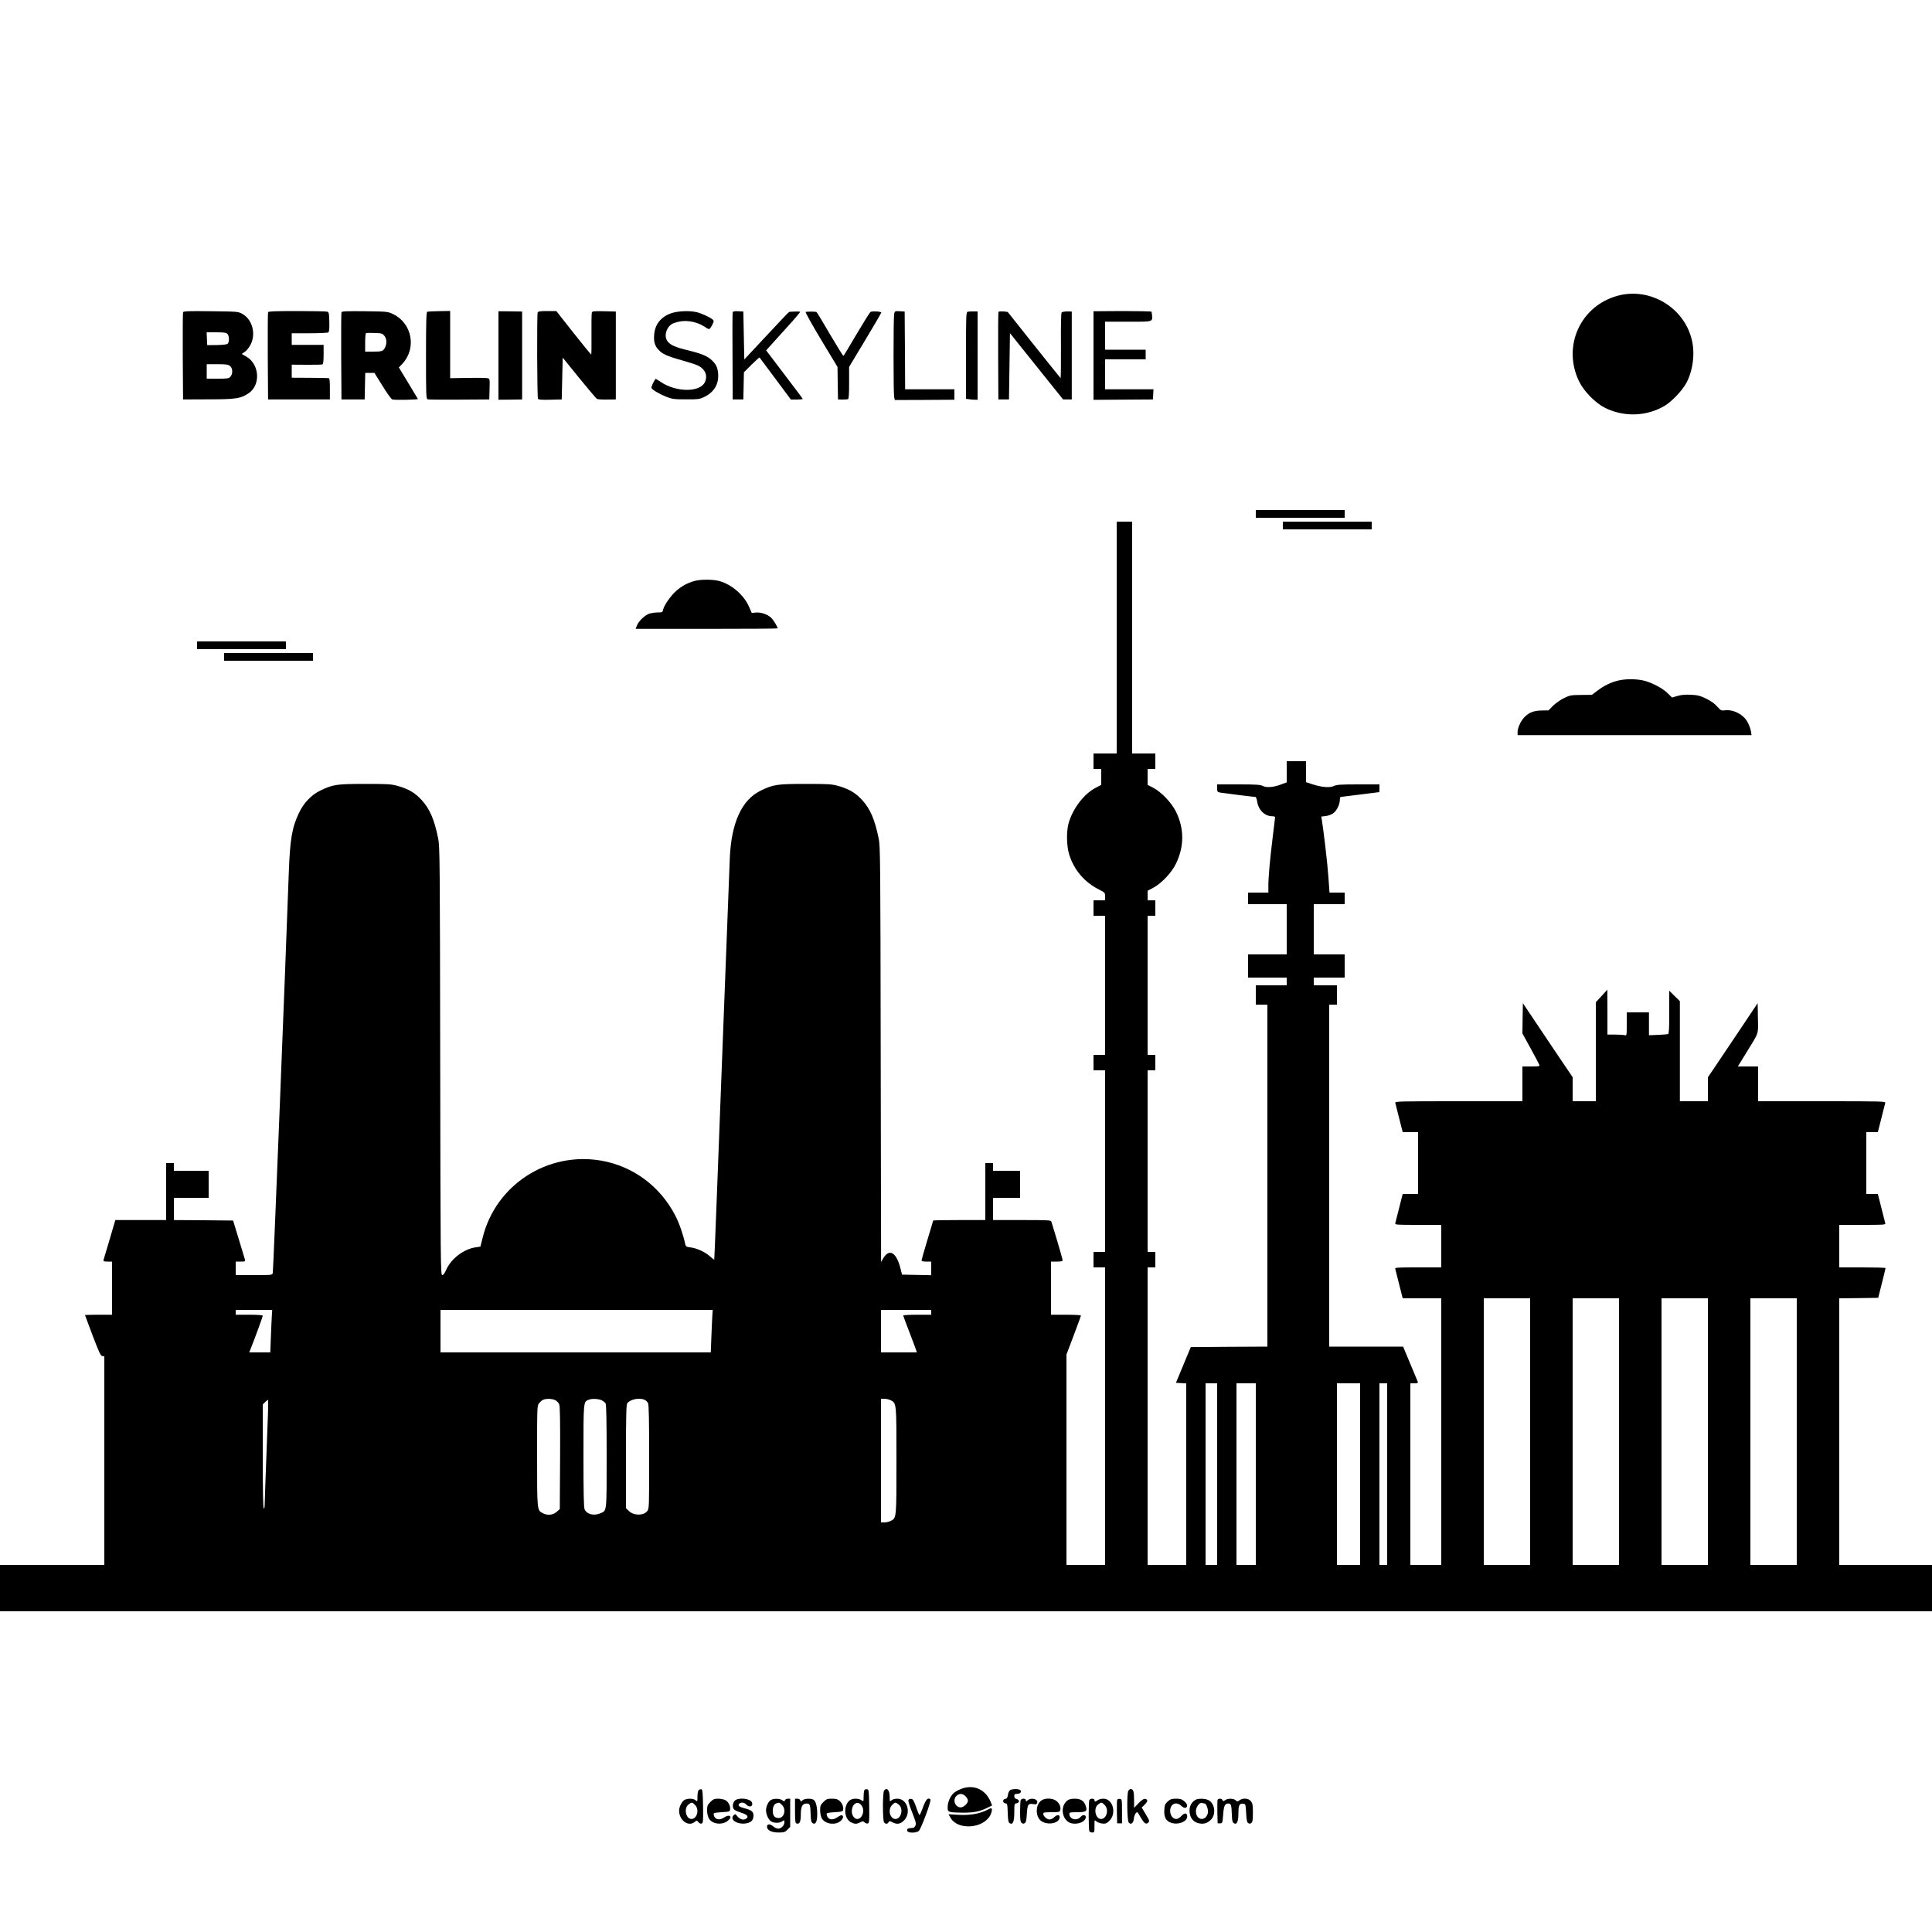<?xml version="1.0" standalone="no"?>
<!DOCTYPE svg PUBLIC "-//W3C//DTD SVG 20010904//EN"
 "http://www.w3.org/TR/2001/REC-SVG-20010904/DTD/svg10.dtd">
<svg version="1.0" xmlns="http://www.w3.org/2000/svg"
 width="2000pt" height="2000pt" viewBox="0 0 2000 2000"
 preserveAspectRatio="xMidYMid meet">
<g transform="translate(0,2000) scale(0.1,-0.1)"
fill="#000000" stroke="none">
<path d="M16752 16940 c-390 -102 -582 -522 -406 -887 50 -104 169 -225 271
-276 198 -97 432 -88 619 24 73 45 181 159 222 236 67 127 90 302 56 443 -78
335 -430 547 -762 460z"/>
<path d="M1895 16768 c-3 -7 -4 -213 -3 -458 l3 -445 260 1 c288 0 339 8 421
65 123 84 111 295 -22 375 l-52 30 34 23 c19 14 45 46 60 77 55 112 15 257
-86 314 -45 25 -48 25 -327 28 -229 3 -284 1 -288 -10z m459 -224 c20 -19 21
-87 2 -103 -8 -7 -54 -12 -112 -13 l-99 -1 -3 66 -3 67 100 0 c77 0 103 -4
115 -16z m27 -333 c29 -23 31 -81 4 -111 -16 -18 -30 -20 -132 -20 l-113 0 0
75 0 75 109 0 c91 0 112 -3 132 -19z"/>
<path d="M2775 16768 c-3 -7 -4 -213 -3 -458 l3 -445 320 0 320 0 0 110 c0 91
-3 110 -15 111 -8 1 -97 2 -197 3 l-183 1 0 68 0 67 153 -1 c83 -1 158 1 165
4 8 3 12 33 12 103 l0 99 -165 0 -165 0 0 60 0 60 183 0 c100 0 188 4 195 9
10 6 13 34 11 109 -2 92 -4 101 -23 106 -12 3 -153 6 -314 6 -225 0 -294 -3
-297 -12z"/>
<path d="M3535 16768 c-3 -7 -4 -213 -3 -458 l3 -445 120 0 120 0 3 138 3 137
47 0 48 0 84 -135 c45 -74 91 -137 101 -140 23 -8 269 -3 265 5 -2 3 -46 77
-100 166 l-97 160 36 38 c149 159 102 417 -93 513 -57 28 -58 28 -295 31 -185
2 -239 0 -242 -10z m443 -243 c26 -31 29 -82 7 -124 -19 -37 -31 -41 -126 -41
l-79 0 0 94 c0 54 4 96 10 98 5 2 45 2 87 1 70 -2 80 -4 101 -28z"/>
<path d="M4423 16773 c-10 -4 -13 -103 -13 -453 0 -419 1 -449 18 -454 9 -3
157 -4 327 -3 l310 2 3 107 c3 106 2 108 -21 113 -13 4 -106 5 -206 3 l-181
-3 0 348 0 348 -112 -2 c-62 -1 -119 -4 -125 -6z"/>
<path d="M5160 16320 l0 -458 123 1 122 2 0 455 0 455 -122 2 -123 1 0 -458z"/>
<path d="M5566 16765 c-9 -23 -6 -878 3 -893 6 -10 37 -12 127 -10 l119 3 5
217 5 216 170 -210 c94 -115 177 -213 185 -218 8 -4 56 -7 105 -6 l90 1 0 455
0 455 -121 3 c-103 2 -122 1 -127 -13 -4 -8 -5 -110 -4 -225 1 -116 0 -210 -3
-210 -3 0 -86 101 -184 225 l-177 225 -94 0 c-73 0 -94 -3 -99 -15z"/>
<path d="M6957 16760 c-108 -34 -173 -110 -184 -214 -8 -76 3 -121 39 -162 43
-48 84 -68 250 -115 163 -47 186 -57 222 -99 30 -36 34 -85 11 -130 -54 -104
-301 -100 -456 7 -28 19 -52 33 -53 31 -23 -32 -46 -84 -42 -94 8 -20 80 -62
155 -92 59 -23 80 -26 201 -26 121 -1 140 1 185 22 119 55 170 157 143 286 -8
36 -21 59 -53 91 -48 48 -106 73 -263 111 -122 30 -171 52 -201 90 -39 50 -18
139 43 179 14 9 54 22 89 28 80 13 176 -7 249 -54 47 -31 49 -31 63 -13 8 11
19 32 26 47 10 24 9 30 -7 42 -32 25 -119 64 -165 74 -69 16 -187 12 -252 -9z"/>
<path d="M7585 16768 c-3 -7 -4 -213 -2 -458 l2 -445 55 0 55 0 3 140 3 141
79 79 c44 43 81 77 83 74 2 -2 75 -101 164 -220 l160 -215 62 0 c33 0 61 3 61
6 0 3 -85 117 -190 254 l-189 249 46 51 c25 28 106 117 179 198 74 81 131 149
127 151 -7 4 -87 2 -114 -2 -4 -1 -110 -112 -235 -247 l-229 -245 -5 248 -5
248 -53 3 c-36 2 -54 -1 -57 -10z"/>
<path d="M8340 16770 c-5 -3 67 -132 160 -287 l170 -282 2 -168 3 -168 45 -1
c25 0 51 1 58 4 9 3 12 46 12 169 l0 165 166 276 c91 151 166 280 167 286 2
11 -84 17 -110 8 -7 -2 -71 -105 -144 -228 -72 -123 -134 -226 -138 -228 -3
-2 -66 99 -140 225 -73 126 -136 230 -140 230 -24 5 -103 4 -111 -1z"/>
<path d="M9256 16749 c-8 -41 -8 -817 0 -858 l7 -32 308 1 309 2 0 54 0 54
-255 0 -255 0 -2 403 -3 402 -51 3 c-50 3 -51 2 -58 -29z"/>
<path d="M10018 16773 c-17 -4 -18 -34 -18 -453 l0 -449 33 -4 c17 -3 44 -5
60 -5 l27 0 0 457 0 457 -42 0 c-24 1 -51 -1 -60 -3z"/>
<path d="M10336 16772 c-3 -5 -4 -211 -3 -458 l2 -449 55 0 55 0 5 343 5 343
275 -343 275 -343 45 0 45 0 0 455 0 455 -48 1 c-26 0 -52 -5 -57 -11 -6 -7
-9 -140 -7 -347 1 -185 -1 -334 -4 -332 -5 3 -533 665 -545 682 -5 8 -93 12
-98 4z"/>
<path d="M11320 16320 l0 -459 308 2 307 2 3 53 3 52 -250 0 -251 0 0 155 0
155 210 0 210 0 0 50 0 50 -210 0 -210 0 0 145 0 145 239 0 c276 0 256 -9 242
103 -1 4 -136 7 -301 7 l-300 -2 0 -458z"/>
<path d="M13000 14680 l0 -40 460 0 460 0 0 40 0 40 -460 0 -460 0 0 -40z"/>
<path d="M11560 13400 l0 -1200 -120 0 -120 0 0 -80 0 -80 40 0 40 0 0 -82 0
-83 -57 -30 c-120 -62 -234 -210 -279 -360 -26 -87 -24 -239 4 -330 49 -159
158 -288 310 -364 60 -31 62 -32 62 -71 l0 -40 -60 0 -60 0 0 -80 0 -80 60 0
60 0 0 -720 0 -720 -60 0 -60 0 0 -80 0 -80 60 0 60 0 0 -940 0 -940 -60 0
-60 0 0 -80 0 -80 60 0 60 0 0 -1540 0 -1540 -200 0 -200 0 0 1089 0 1089 75
198 c41 109 75 201 75 206 0 4 -70 8 -155 8 l-155 0 0 275 0 275 60 0 c45 0
60 4 60 14 0 8 -25 97 -55 198 -31 100 -58 191 -61 201 -5 16 -28 17 -305 17
l-299 0 0 115 0 115 140 0 140 0 0 140 0 140 -140 0 -140 0 0 40 0 40 -40 0
-40 0 0 -295 0 -295 -270 0 c-148 0 -270 -2 -270 -5 0 -3 -27 -94 -60 -202
-33 -109 -60 -204 -60 -210 0 -9 17 -13 50 -13 l50 0 0 -70 0 -71 -151 3 -151
3 -18 70 c-41 160 -114 203 -175 102 l-24 -42 -4 2150 c-3 1994 -4 2156 -21
2235 -40 197 -88 308 -172 399 -67 73 -133 112 -239 143 -75 21 -98 23 -345
23 -296 0 -335 -6 -466 -70 -195 -95 -303 -331 -319 -695 -3 -63 -40 -1024
-82 -2135 -42 -1111 -77 -2022 -79 -2024 -2 -2 -22 13 -45 34 -50 45 -136 84
-201 92 -42 5 -49 9 -54 32 -22 102 -62 217 -102 295 -157 305 -437 513 -767
571 -558 97 -1095 -252 -1229 -799 l-23 -91 -48 -7 c-125 -18 -257 -119 -307
-235 -15 -34 -29 -53 -40 -53 -17 0 -18 126 -21 2218 -3 2058 -4 2223 -21
2302 -40 198 -88 308 -172 399 -67 73 -133 112 -239 143 -75 21 -98 23 -345
23 -296 0 -335 -6 -466 -70 -91 -44 -170 -127 -218 -228 -74 -154 -94 -276
-107 -632 -32 -916 -160 -4114 -165 -4132 -6 -23 -8 -23 -195 -23 l-189 0 0
70 0 70 50 0 c47 0 50 1 45 23 -4 12 -32 108 -64 212 l-58 190 -306 3 -307 2
0 115 0 115 180 0 180 0 0 140 0 140 -180 0 -180 0 0 40 0 40 -40 0 -40 0 0
-295 0 -295 -263 0 -263 0 -58 -197 c-33 -109 -61 -206 -64 -215 -4 -15 3 -18
42 -18 l46 0 0 -275 0 -275 -140 0 c-77 0 -140 -2 -140 -4 0 -2 36 -97 79
-212 66 -173 83 -210 100 -212 l21 -3 0 -1080 0 -1079 -540 0 -540 0 0 -240 0
-240 10000 0 10000 0 0 240 0 240 -480 0 -480 0 0 1380 0 1380 202 2 201 3 38
150 c21 83 38 153 38 158 1 4 -107 7 -239 7 l-240 0 0 220 0 220 241 0 c224 0
240 1 235 18 -3 9 -17 64 -31 122 -14 58 -31 122 -36 143 l-10 37 -59 0 -60 0
0 320 0 320 60 0 59 0 10 38 c5 20 22 84 36 142 14 58 28 113 31 123 5 16 -31
17 -655 17 l-661 0 0 180 0 180 -105 0 -105 0 82 133 c141 229 129 193 126
368 l-3 154 -204 -305 c-113 -168 -229 -340 -258 -384 l-53 -78 0 -124 0 -124
-145 0 -145 0 0 518 0 518 -55 54 -55 54 0 -222 c0 -169 -3 -224 -12 -227 -7
-2 -55 -6 -105 -8 l-93 -4 0 118 0 119 -115 0 -115 0 0 -121 c0 -121 0 -121
-22 -115 -13 3 -58 6 -100 6 l-78 0 0 233 -1 232 -59 -65 -60 -65 0 -512 0
-513 -120 0 -120 0 0 125 0 124 -161 238 c-88 131 -204 303 -257 383 l-97 145
-3 -156 -2 -157 85 -155 c47 -86 88 -163 91 -172 5 -13 -7 -15 -85 -15 l-91 0
0 -180 0 -180 -661 0 c-624 0 -660 -1 -655 -17 3 -10 17 -65 31 -123 14 -58
31 -122 36 -142 l10 -38 79 0 80 0 0 -320 0 -320 -80 0 -79 0 -10 -37 c-5 -21
-22 -85 -36 -143 -14 -58 -28 -113 -31 -122 -5 -17 11 -18 235 -18 l241 0 0
-220 0 -220 -241 0 c-224 0 -240 -1 -235 -17 3 -10 17 -65 31 -123 14 -58 31
-122 36 -142 l10 -38 199 0 200 0 0 -1380 0 -1380 -160 0 -160 0 0 940 0 940
41 0 c35 0 40 3 35 18 -4 9 -39 95 -79 189 l-72 173 -382 0 -383 0 0 1770 0
1770 40 0 40 0 0 100 0 100 -120 0 -120 0 0 40 0 40 160 0 160 0 0 120 0 120
-160 0 -160 0 0 260 0 260 160 0 160 0 0 60 0 60 -78 0 -79 0 -12 168 c-10
140 -46 447 -67 583 l-6 36 45 5 c25 3 60 16 77 28 37 26 69 90 70 138 0 17 3
32 8 32 4 0 95 11 202 25 107 14 196 25 198 25 1 0 2 18 2 40 l0 40 -218 0
c-183 0 -224 -3 -252 -16 -41 -21 -128 -14 -223 17 l-67 22 0 108 0 109 -100
0 -100 0 0 -109 0 -110 -57 -21 c-81 -31 -152 -36 -191 -16 -26 13 -68 16
-252 16 l-220 0 0 -40 c0 -36 2 -39 33 -45 41 -7 348 -45 363 -45 6 0 14 -21
18 -46 12 -88 79 -154 156 -154 16 0 30 -4 30 -8 0 -5 -11 -98 -25 -208 -29
-236 -45 -413 -45 -506 l0 -68 -105 0 -105 0 0 -60 0 -60 200 0 200 0 0 -260
0 -260 -200 0 -200 0 0 -120 0 -120 200 0 200 0 0 -40 0 -40 -160 0 -160 0 0
-100 0 -100 60 0 60 0 0 -1770 0 -1770 -397 -2 -396 -3 -77 -185 -77 -185 54
-3 53 -3 0 -939 0 -940 -200 0 -200 0 0 1540 0 1540 40 0 40 0 0 80 0 80 -40
0 -40 0 0 940 0 940 40 0 40 0 0 80 0 80 -40 0 -40 0 0 720 0 720 40 0 40 0 0
80 0 80 -40 0 -40 0 0 49 0 50 59 31 c86 46 192 159 236 252 85 179 85 361 -2
537 -46 92 -150 202 -235 246 l-58 30 0 83 0 82 40 0 40 0 0 80 0 80 -120 0
-120 0 0 1200 0 1200 -80 0 -80 0 0 -1200z m4280 -8220 l0 -1380 -240 0 -240
0 0 1380 0 1380 240 0 240 0 0 -1380z m920 0 l0 -1380 -240 0 -240 0 0 1380 0
1380 240 0 240 0 0 -1380z m920 0 l0 -1380 -240 0 -240 0 0 1380 0 1380 240 0
240 0 0 -1380z m920 0 l0 -1380 -240 0 -240 0 0 1380 0 1380 240 0 240 0 0
-1380z m-15786 1198 c-2 -35 -7 -134 -10 -220 l-6 -158 -109 0 -109 0 19 48
c49 124 121 322 121 331 0 7 -47 11 -140 11 l-140 0 0 25 0 25 189 0 189 0 -4
-62z m4560 0 c-2 -35 -7 -134 -10 -220 l-6 -158 -1399 0 -1399 0 0 220 0 220
1409 0 1409 0 -4 -62z m2266 37 l0 -25 -145 0 c-80 0 -145 -4 -145 -8 0 -4 29
-82 64 -172 35 -91 66 -175 70 -187 l7 -23 -185 0 -186 0 0 220 0 220 260 0
260 0 0 -25z m2960 -1675 l0 -940 -60 0 -60 0 0 940 0 940 60 0 60 0 0 -940z
m400 0 l0 -940 -100 0 -100 0 0 940 0 940 100 0 100 0 0 -940z m1080 0 l0
-940 -120 0 -120 0 0 940 0 940 120 0 120 0 0 -940z m280 0 l0 -940 -40 0 -40
0 0 940 0 940 40 0 40 0 0 -940z m-8611 765 c16 -8 33 -27 40 -42 8 -21 11
-171 9 -557 l-3 -528 -33 -29 c-37 -33 -94 -39 -142 -14 -61 31 -60 24 -60
593 0 515 0 520 21 546 12 15 31 32 43 36 33 14 94 11 125 -5z m476 1 c18 -8
38 -23 44 -34 8 -14 11 -190 11 -549 0 -586 3 -560 -66 -589 -67 -28 -139 -10
-162 41 -9 19 -12 166 -12 553 0 571 -1 560 54 582 33 13 93 11 131 -4z m448
3 c14 -6 30 -22 36 -36 8 -16 11 -188 11 -557 0 -522 0 -534 -20 -559 -39 -49
-141 -48 -192 3 l-28 28 0 534 c0 412 3 538 13 551 32 42 126 61 180 36z
m2547 -4 c61 -32 60 -21 60 -625 0 -604 1 -593 -60 -625 -16 -8 -45 -15 -65
-15 l-35 0 0 640 0 640 35 0 c20 0 49 -7 65 -15z m-6460 -516 c-11 -282 -20
-535 -20 -562 0 -30 -4 -46 -10 -42 -6 4 -10 195 -10 541 l0 535 26 26 c14 14
27 23 30 20 3 -2 -4 -235 -16 -518z"/>
<path d="M13280 14560 l0 -40 460 0 460 0 0 40 0 40 -460 0 -460 0 0 -40z"/>
<path d="M7190 13986 c-73 -20 -137 -55 -192 -105 -57 -51 -123 -146 -133
-191 -6 -28 -10 -30 -53 -30 -26 0 -63 -5 -83 -10 -48 -13 -115 -75 -134 -122
l-15 -38 735 0 c404 0 735 2 735 5 0 17 -44 88 -67 110 -39 36 -103 58 -156
54 l-45 -4 -28 64 c-52 119 -176 228 -303 265 -65 19 -197 20 -261 2z"/>
<path d="M2040 13320 l0 -40 460 0 460 0 0 40 0 40 -460 0 -460 0 0 -40z"/>
<path d="M2320 13200 l0 -40 460 0 460 0 0 40 0 40 -460 0 -460 0 0 -40z"/>
<path d="M16748 12954 c-72 -17 -148 -54 -216 -107 l-53 -40 -112 -1 c-106 -1
-116 -3 -179 -34 -37 -18 -87 -54 -112 -79 l-46 -47 -73 -1 c-80 -1 -132 -22
-179 -72 -35 -36 -68 -109 -68 -150 l0 -33 1211 0 1211 0 -7 43 c-4 23 -19 64
-34 91 -42 80 -148 134 -235 123 -37 -5 -42 -3 -79 38 -24 29 -65 58 -113 82
-64 31 -88 37 -158 41 -59 3 -99 -1 -140 -12 l-57 -17 -47 46 c-56 56 -182
119 -266 134 -79 14 -178 13 -248 -5z"/>
<path d="M9946 1480 c-27 -11 -60 -29 -74 -42 -35 -32 -62 -95 -62 -145 0 -38
3 -43 28 -50 15 -5 77 -8 137 -8 113 1 172 13 258 57 l37 18 -15 38 c-55 131
-177 184 -309 132z m49 -75 c14 -13 25 -33 25 -45 0 -29 -44 -70 -75 -70 -58
0 -87 79 -43 120 29 27 64 25 93 -5z"/>
<path d="M7232 1468 c-6 -6 -12 -37 -12 -67 0 -52 -1 -53 -18 -38 -24 22 -91
22 -121 1 -26 -19 -51 -71 -51 -108 0 -100 96 -170 161 -117 22 18 23 18 39
-2 11 -13 23 -18 34 -14 15 6 16 25 14 179 -3 145 -5 173 -18 176 -9 1 -21 -3
-28 -10z m-37 -153 c47 -46 22 -144 -37 -145 -58 0 -81 110 -32 149 34 27 40
26 69 -4z"/>
<path d="M8946 1465 c-3 -9 -6 -39 -6 -66 0 -50 0 -50 -22 -35 -33 23 -99 21
-127 -5 -62 -58 -52 -187 18 -223 38 -20 58 -20 95 -1 26 14 31 14 47 -1 10
-9 25 -14 34 -10 13 5 15 29 13 178 -3 168 -4 173 -24 176 -13 2 -24 -4 -28
-13z m-20 -167 c27 -52 -4 -128 -52 -128 -29 0 -55 36 -56 76 -1 89 71 123
108 52z"/>
<path d="M9150 1461 c-5 -11 -10 -83 -10 -161 0 -78 5 -150 10 -161 13 -23 36
-25 48 -3 8 15 12 15 40 0 44 -23 76 -20 111 10 89 75 48 234 -60 234 -25 0
-50 -7 -61 -17 -17 -15 -18 -14 -18 31 0 53 -14 86 -35 86 -8 0 -19 -9 -25
-19z m154 -142 c51 -40 26 -149 -34 -149 -58 0 -82 98 -35 145 29 30 35 31 69
4z"/>
<path d="M10458 1469 c-10 -5 -21 -27 -24 -49 -5 -30 -11 -40 -28 -42 -29 -4
-29 -42 1 -46 21 -3 22 -9 25 -99 3 -80 6 -98 21 -107 32 -20 47 16 47 115 0
83 1 88 22 91 33 4 35 36 4 44 -19 4 -26 13 -26 30 0 20 5 24 30 24 34 0 52
26 29 41 -19 12 -80 11 -101 -2z"/>
<path d="M11680 1461 c-16 -32 -13 -303 4 -327 22 -29 50 -7 54 41 3 33 20 65
36 65 2 0 19 -25 36 -56 36 -62 54 -74 77 -51 15 14 12 22 -26 85 l-42 70 31
31 c34 34 35 54 3 59 -14 2 -36 -13 -67 -45 l-46 -48 0 86 c0 84 -8 109 -37
109 -7 0 -17 -9 -23 -19z"/>
<path d="M7354 1346 c-30 -30 -34 -40 -34 -87 0 -36 7 -65 20 -86 34 -57 135
-69 194 -22 55 43 20 74 -39 34 -51 -34 -98 -20 -107 30 -3 18 4 20 82 25 80
5 85 6 88 28 5 36 -18 81 -49 97 -15 8 -49 15 -75 15 -39 0 -51 -5 -80 -34z"/>
<path d="M7609 1362 c-28 -24 -31 -79 -4 -99 11 -7 44 -21 73 -30 60 -19 75
-39 46 -60 -25 -19 -64 -8 -91 25 -20 25 -23 26 -38 11 -53 -52 63 -110 154
-78 36 13 51 35 51 78 0 36 -23 54 -90 71 -58 15 -74 28 -59 46 17 20 53 17
74 -6 31 -35 73 -22 60 19 -13 42 -133 57 -176 23z"/>
<path d="M7983 1368 c-27 -13 -53 -66 -53 -107 0 -43 23 -95 51 -115 30 -20
88 -21 117 0 21 14 22 14 22 -10 0 -33 -33 -66 -64 -66 -14 0 -38 11 -54 25
-33 27 -62 25 -62 -5 0 -36 47 -60 117 -60 58 0 68 3 94 29 l29 29 0 146 0
146 -24 0 c-13 0 -27 -7 -30 -16 -5 -14 -8 -14 -28 0 -25 18 -82 20 -115 4z
m112 -53 c47 -46 24 -135 -35 -135 -41 0 -60 24 -60 74 0 43 13 70 40 79 26 9
30 8 55 -18z"/>
<path d="M8230 1255 c0 -103 3 -127 15 -131 31 -12 45 15 45 90 0 85 16 116
60 116 35 0 39 -11 42 -119 2 -59 7 -76 21 -85 30 -18 47 17 47 93 0 82 -15
138 -40 151 -29 15 -91 12 -112 -6 -16 -16 -18 -16 -24 0 -3 9 -17 16 -30 16
l-24 0 0 -125z"/>
<path d="M8524 1346 c-30 -30 -34 -40 -34 -85 0 -29 7 -66 16 -82 27 -53 114
-75 174 -44 32 16 55 50 45 65 -9 15 -21 12 -61 -15 -50 -34 -98 -20 -106 30
-3 18 4 20 82 25 72 4 85 8 88 23 6 31 -8 68 -35 93 -21 19 -37 24 -80 24 -49
0 -59 -4 -89 -34z"/>
<path d="M9404 1365 c-4 -8 14 -66 39 -128 36 -91 43 -116 34 -134 -6 -13 -15
-23 -21 -24 -62 -5 -72 -10 -63 -34 9 -23 99 -21 120 3 26 29 130 313 119 324
-25 25 -47 2 -77 -80 -16 -45 -33 -82 -36 -82 -4 0 -20 37 -35 83 -24 67 -33
83 -52 85 -13 2 -25 -3 -28 -13z"/>
<path d="M10566 1364 c-3 -9 -6 -62 -6 -119 0 -81 3 -105 16 -116 11 -9 20
-10 32 -2 13 8 18 31 22 97 6 97 14 109 67 100 25 -5 34 -2 39 10 16 41 -60
63 -98 29 -17 -15 -18 -15 -18 0 0 22 -46 23 -54 1z"/>
<path d="M10777 1359 c-52 -40 -60 -138 -16 -193 53 -68 209 -50 209 24 0 26
-27 26 -54 1 -34 -31 -60 -34 -89 -10 -15 11 -27 29 -27 40 0 17 8 19 84 19
75 0 85 2 91 19 10 31 -5 69 -37 96 -39 33 -122 35 -161 4z"/>
<path d="M11048 1360 c-82 -64 -51 -217 49 -236 69 -13 143 21 143 66 0 25
-32 27 -51 4 -40 -48 -118 -29 -119 29 0 15 10 17 79 17 95 0 109 10 91 64
-17 53 -52 76 -115 76 -37 0 -60 -6 -77 -20z"/>
<path d="M11276 1364 c-3 -9 -6 -80 -6 -159 0 -79 3 -150 6 -159 3 -9 17 -16
30 -16 23 0 24 3 24 67 0 65 0 66 19 49 11 -10 37 -20 59 -23 33 -4 44 -1 71
23 84 75 45 234 -57 234 -21 0 -47 -7 -58 -15 -25 -19 -34 -19 -34 0 0 20 -46
20 -54 -1z m159 -49 c47 -46 22 -144 -37 -145 -58 0 -81 110 -32 149 34 27 40
26 69 -4z"/>
<path d="M11565 1368 c-3 -8 -4 -66 -3 -129 l3 -114 25 0 25 0 0 125 c0 122
-1 125 -23 128 -12 2 -24 -3 -27 -10z"/>
<path d="M12088 1351 c-27 -24 -32 -36 -35 -87 -5 -76 18 -118 76 -135 73 -22
161 15 161 67 0 39 -28 41 -60 5 -17 -18 -39 -31 -53 -31 -51 0 -81 74 -53
129 21 40 67 43 106 6 17 -16 33 -23 43 -19 26 10 20 40 -14 68 -25 21 -41 26
-85 26 -45 0 -59 -5 -86 -29z"/>
<path d="M12375 1368 c-52 -30 -73 -91 -55 -157 12 -46 47 -78 96 -87 46 -8
78 1 115 34 60 54 48 171 -21 207 -34 18 -107 19 -135 3z m96 -38 c17 0 40
-68 33 -98 -22 -92 -124 -77 -124 18 0 46 39 96 66 86 9 -3 20 -6 25 -6z"/>
<path d="M12604 1367 c-2 -7 -3 -65 -2 -128 l3 -114 25 0 c24 0 25 3 32 88 7
95 17 117 54 117 28 0 33 -15 36 -119 2 -59 7 -76 21 -85 31 -19 47 17 47 105
0 83 11 103 52 97 22 -3 23 -8 28 -97 4 -73 9 -96 22 -104 12 -8 21 -7 32 2
13 11 16 34 16 106 0 78 -3 96 -21 119 -24 31 -81 36 -117 10 -21 -15 -25 -15
-41 0 -22 20 -80 21 -108 1 -19 -13 -22 -13 -27 0 -7 19 -45 20 -52 2z"/>
<path d="M10220 1264 c-78 -40 -180 -58 -297 -51 l-104 6 22 -38 c74 -131 342
-111 412 31 10 21 17 46 15 56 -3 18 -5 18 -48 -4z"/>
</g>
</svg>
